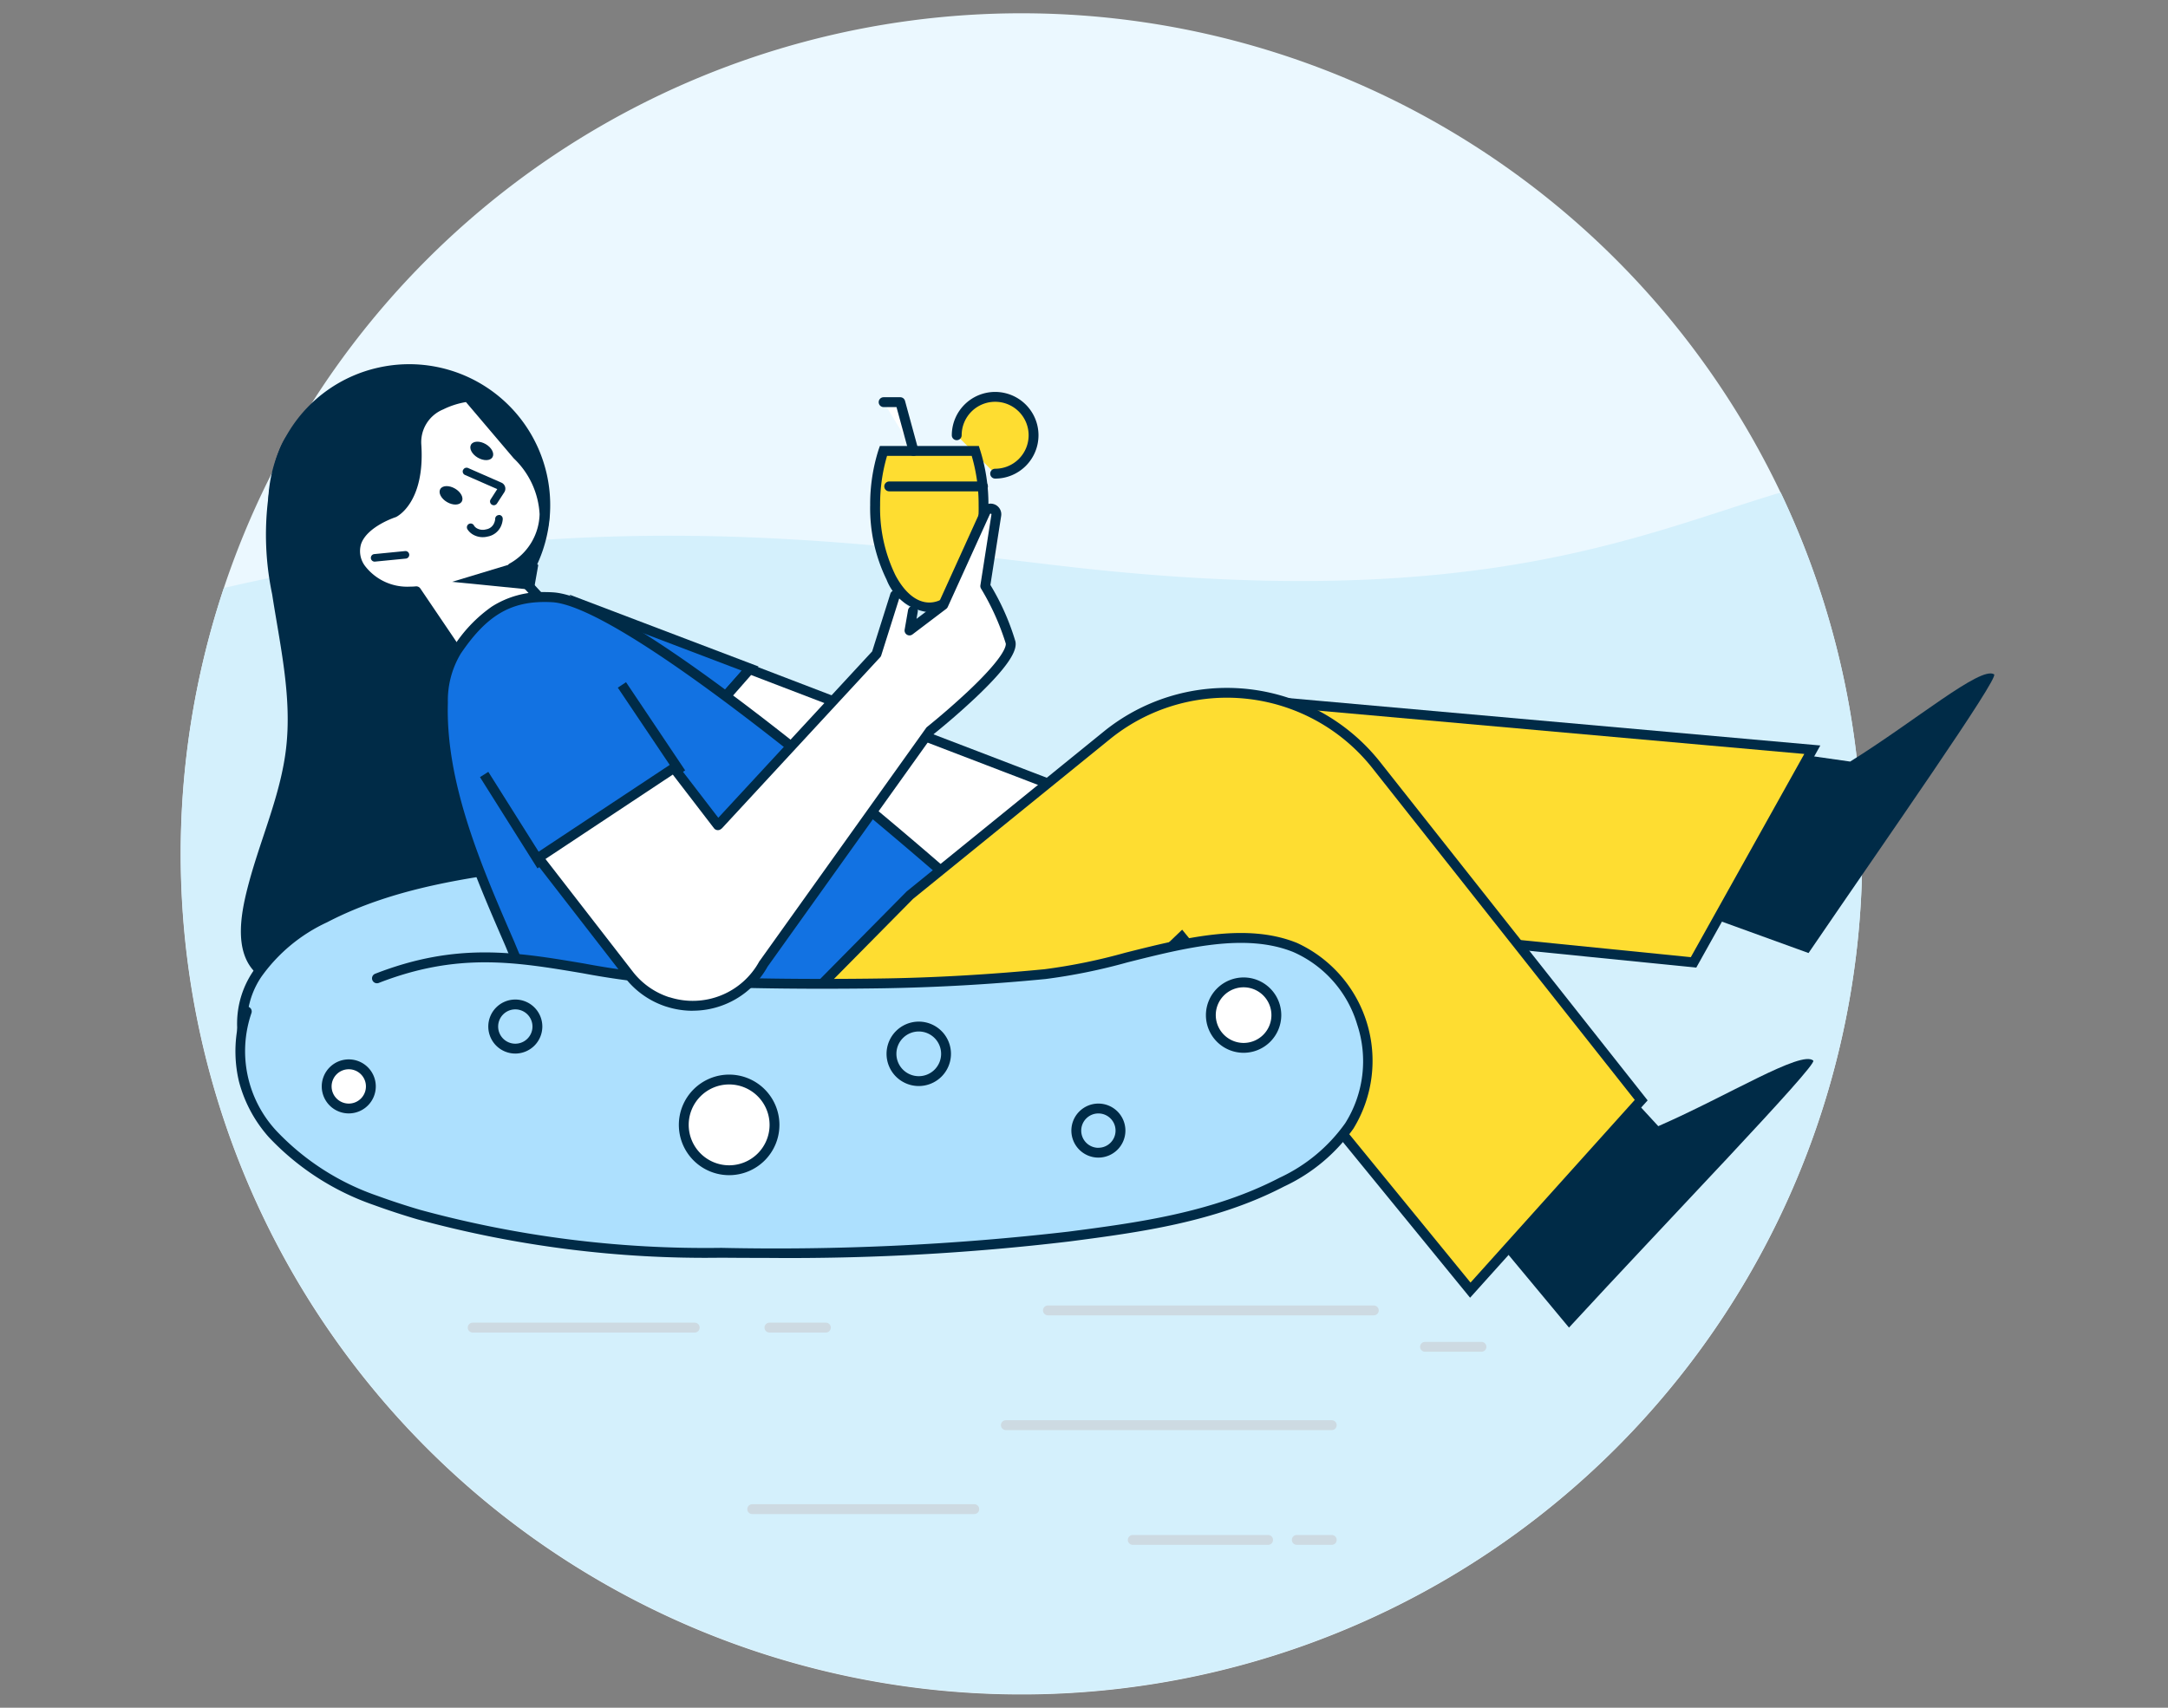 <svg xmlns="http://www.w3.org/2000/svg" width="132" height="104" viewBox="0 0 132 104">
    <rect x="0" y="0" width="132" height="104" fill="#808080" stroke="none"/>
    <defs>
        <clipPath id="sec64wk5ta">
            <path data-name="Rectangle 27177" transform="translate(-10036 -868)" style="fill:#cbcbcb" d="M0 0h132v104H0z"/>
        </clipPath>
        <clipPath id="3ergu9jzpb">
            <path data-name="Rectangle 27176" style="fill:none" d="M0 0h110.422v102.382H0z"/>
        </clipPath>
    </defs>
    <g data-name="Mask Group 24031" transform="translate(10036 868)" style="clip-path:url(#sec64wk5ta)">
        <g data-name="Group 29512">
            <g data-name="Group 29511" style="clip-path:url(#3ergu9jzpb)" transform="translate(-10025 -867.191)">
                <path data-name="Path 18380" d="M51.191 0A51.191 51.191 0 1 1 0 51.191 51.191 51.191 0 0 1 51.191 0" style="fill:#ebf8ff"/>
                <path data-name="Path 18381" d="M53.131 34.521c-14.7-1.768-29.464-3.447-50.5 1.4a51.188 51.188 0 1 0 94.79-5.814c-8.707 2.592-18.779 7.48-44.288 4.411" transform="translate(0 -.923)" style="fill:#d4f0fc"/>
                <path data-name="Path 18382" d="M6.272 47.089C5.787 49.3 4.9 51.428 4.3 53.624c-.466 1.72-1.07 4.315.474 5.678 2.191 1.934 12.407-6.052 12.976-6.146s2.738-10.829 2.738-10.829l1.4-7.947-11.537-8.432a2.984 2.984 0 0 0-2.68-.219c-1.084.4-1.409 1.178-1.753 2.212a17.632 17.632 0 0 0-.233 8.217c.482 3.122 1.218 6.269.847 9.407-.06.514-.15 1.021-.261 1.524" transform="translate(-.116 -.782)" style="fill:#002b47"/>
                <path data-name="Path 18383" d="M51.083 28.775a2.339 2.339 0 1 0-2.339-2.339" transform="translate(-1.493 -.738)" style="fill:#fedd31"/>
                <path data-name="Path 18198" d="M51.083 29.075a.3.3 0 0 1 0-.6 2.039 2.039 0 1 0-2.039-2.039.3.3 0 0 1-.6 0 2.639 2.639 0 1 1 2.639 2.639z" transform="translate(-1.493 -.738)" style="fill:#002b47"/>
                <path data-name="Path 18384" d="m35.46 41.052-2.854 3.226-6.954-6.955z" transform="translate(-.786 -1.144)" style="fill:#1272e2"/>
                <path data-name="Path 18200" d="m32.619 44.715-8.17-8.171 11.522 4.381zM26.854 38.1l5.739 5.739 2.355-2.662z" transform="translate(-.786 -1.144)" style="fill:#002b47"/>
                <path data-name="Path 18385" d="M5.708 32.507a8.584 8.584 0 1 0 6.5-10.254 8.564 8.564 0 0 0-6.5 10.254" transform="translate(-.168 -.675)" style="fill:#002b47"/>
                <path data-name="Path 18386" d="M9.382 70.012c-3.912-1.534-7.189-5.872-4.6-9.887A10.506 10.506 0 0 1 8.891 56.7c4.023-2.1 8.505-2.732 12.945-3.311A154.277 154.277 0 0 1 43.01 52.4c7.114.057 14.316.739 21.045 3.186 4.371 1.59 10.074 5.419 7.493 10.792A7.623 7.623 0 0 1 67.29 69.9c-7.233 2.816-14.954-.652-22.3-.958-3.9-.162-7.8-.19-11.7-.135a132.642 132.642 0 0 0-16.928 1.4 24.627 24.627 0 0 1-4.347.377 8.043 8.043 0 0 1-2.631-.572" transform="translate(-.118 -1.605)" style="fill:#ade0fe"/>
                <path data-name="Path 18203" d="M61 71.293a48.953 48.953 0 0 1-8.633-1.049 54.925 54.925 0 0 0-7.392-1c-2.6-.108-5.26-.16-8.138-.16-1.145 0-2.338.009-3.548.026A131.936 131.936 0 0 0 16.4 70.5l-.254.036a26.21 26.21 0 0 1-3.7.351c-.151 0-.3 0-.448-.008a8.293 8.293 0 0 1-2.73-.592 10.191 10.191 0 0 1-3.335-2.143 7.986 7.986 0 0 1-2.09-3.226 5.676 5.676 0 0 1 .679-4.959 10.691 10.691 0 0 1 4.226-3.529c4.2-2.188 8.9-2.8 13.045-3.343a140.961 140.961 0 0 1 18.572-1.005c.844 0 1.708 0 2.644.011 8.607.069 15.326 1.087 21.145 3.2a19.1 19.1 0 0 1 4.6 2.4 9.3 9.3 0 0 1 3.3 3.874 5.871 5.871 0 0 1-.245 4.929 7.978 7.978 0 0 1-4.42 3.673A17.344 17.344 0 0 1 61 71.293zM36.841 68.48c2.886 0 5.557.053 8.163.161a55.366 55.366 0 0 1 7.474 1.013A48.51 48.51 0 0 0 61 70.693a16.757 16.757 0 0 0 6.178-1.075 7.094 7.094 0 0 0 4.1-3.374 5.294 5.294 0 0 0 .23-4.442 8.718 8.718 0 0 0-3.1-3.615 18.5 18.5 0 0 0-4.457-2.323c-5.753-2.093-12.408-3.1-20.945-3.168-.934-.008-1.8-.011-2.639-.011a140.4 140.4 0 0 0-18.494 1c-4.1.535-8.74 1.141-12.845 3.28a10.12 10.12 0 0 0-4 3.322 5.094 5.094 0 0 0-.612 4.45 8.679 8.679 0 0 0 5.073 4.995 7.7 7.7 0 0 0 2.532.551c.139 0 .282.008.426.008a25.763 25.763 0 0 0 3.613-.345l.254-.036a132.526 132.526 0 0 1 16.966-1.4c1.22-.021 2.413-.03 3.561-.03z" transform="translate(-.118 -1.605)" style="fill:#002b47"/>
                <path data-name="Path 18387" d="m35.637 41.207 18.486 7.084-6.841 5.586-13.958-6.623-.929-2.36z" transform="translate(-.993 -1.263)" style="fill:#fff"/>
                <path data-name="Path 18205" d="M35.637 40.907a.3.3 0 0 1 .107.02l18.486 7.084a.3.3 0 0 1 .082.512l-6.841 5.586a.3.3 0 0 1-.318.039L33.2 47.525a.3.3 0 0 1-.151-.161L32.116 45a.3.3 0 0 1 .054-.308l3.242-3.687a.3.3 0 0 1 .225-.098zm17.9 7.479-17.812-6.825-2.983 3.393.818 2.08 13.679 6.491z" transform="translate(-.993 -1.263)" style="fill:#002b47"/>
                <path data-name="Path 18388" d="m102 58.5-7.669-2.78 2.89-9.92 7.318 1.041c3.966-2.468 7.957-5.848 8.763-5.311.322.213-6.507 9.948-11.3 16.974" transform="translate(-2.89 -1.271)" style="fill:#002b47"/>
                <path data-name="Path 18389" d="m64.227 42.859-1.2 13.136 31.017 3.118 7.23-12.952z" transform="translate(-1.931 -1.313)" style="fill:#fedd31"/>
                <path data-name="Path 18208" d="m63.955 42.533 37.807 3.37-7.552 13.528-31.51-3.168zm36.832 3.886L64.5 43.184l-1.147 12.542 30.525 3.069z" transform="translate(-1.931 -1.313)" style="fill:#002b47"/>
                <path data-name="Path 18390" d="M20.511 34.512a3.883 3.883 0 0 0 1.978-3.272 5.359 5.359 0 0 0-1.655-3.6l-3-3.542s-3.306.337-3.138 2.944c.216 3.35-1.366 4.1-1.366 4.1s-3.486 1.112-2.006 3.429c1.045 1.636 3.364 1.367 3.364 1.367l2.407 3.562a2.968 2.968 0 0 0 3.835-.119c2.251-1.67 1.35-2.955 1.35-2.955z" transform="translate(-.336 -.738)" style="fill:#fff"/>
                <path data-name="Path 18210" d="M18.877 40.438a3.125 3.125 0 0 1-1.984-.712.3.3 0 0 1-.047-.054l-2.312-3.421c-.061 0-.136.005-.221.005a3.821 3.821 0 0 1-3.244-1.522 2.089 2.089 0 0 1-.3-1.894c.457-1.265 2.2-1.89 2.443-1.973a1.975 1.975 0 0 0 .652-.719 5.377 5.377 0 0 0 .532-3.088 2.744 2.744 0 0 1 1.669-2.736A5.479 5.479 0 0 1 17.8 23.8a.3.3 0 0 1 .259.1l2.99 3.526a5.619 5.619 0 0 1 1.739 3.8 4.024 4.024 0 0 1-1.814 3.339l1.526 1.662a.3.3 0 0 1 .025.031c.044.062 1.04 1.544-1.417 3.368a3.731 3.731 0 0 1-2.231.812zM17.32 39.3a2.578 2.578 0 0 0 1.557.536 3.148 3.148 0 0 0 1.874-.694c1.864-1.383 1.37-2.394 1.29-2.53l-1.75-1.9a.3.3 0 0 1 .079-.468 3.544 3.544 0 0 0 1.82-3 5.07 5.07 0 0 0-1.553-3.382.3.3 0 0 1-.031-.031l-2.9-3.416a4.946 4.946 0 0 0-1.388.448 2.153 2.153 0 0 0-1.329 2.156c.227 3.513-1.464 4.359-1.536 4.394l-.038.015c-.017.005-1.708.559-2.089 1.615a1.5 1.5 0 0 0 .245 1.366 3.239 3.239 0 0 0 2.738 1.245 3.364 3.364 0 0 0 .338-.015.3.3 0 0 1 .283.13z" transform="translate(-.336 -.738)" style="fill:#002b47"/>
                <path data-name="Path 18391" d="M11.947 34.222a.23.23 0 0 0 .251.206l1.877-.184a.23.23 0 0 0-.045-.458l-1.877.184a.23.23 0 0 0-.206.251" transform="translate(-.366 -1.035)" style="fill-rule:evenodd;fill:#002b47"/>
                <path data-name="Path 18392" d="M19.931 31.517a.23.23 0 0 1 .229.232h-.231.231v.046a.99.99 0 0 1-.014.1 1.218 1.218 0 0 1-.1.321 1.1 1.1 0 0 1-.807.617 1.187 1.187 0 0 1-.948-.157 1.006 1.006 0 0 1-.218-.2.881.881 0 0 1-.054-.076L18 32.376v-.009l.206-.1-.206.1a.23.23 0 0 1 .409-.21v.006a.29.29 0 0 0 .024.036.592.592 0 0 0 .119.111.734.734 0 0 0 .593.085.637.637 0 0 0 .483-.364.807.807 0 0 0 .064-.2.6.6 0 0 0 .008-.063v-.016a.231.231 0 0 1 .232-.227" transform="translate(-.551 -.966)" style="fill-rule:evenodd;fill:#002b47"/>
                <path data-name="Path 18393" d="M17.741 28.685a.23.23 0 0 1 .3-.118l2.034.893a.4.4 0 0 1 .174.581l-.444.684a.23.23 0 1 1-.386-.25l.4-.623-1.967-.863a.23.23 0 0 1-.118-.3" transform="translate(-.543 -.875)" style="fill-rule:evenodd;fill:#002b47"/>
                <path data-name="Path 18394" d="M19.131 27.063c.361.21.546.566.413.794s-.533.241-.894.031-.547-.566-.414-.794.534-.241.895-.031" transform="translate(-.557 -.825)" style="fill:#002b47"/>
                <path data-name="Path 18395" d="M17.2 29.854c.362.21.546.566.413.794s-.533.241-.894.031-.547-.566-.414-.794.534-.241.895-.031" transform="translate(-.498 -.91)" style="fill:#002b47"/>
                <path data-name="Path 18396" d="m21.681 36.146-1.24-1.486-3.393 1.026z" transform="translate(-.522 -1.062)" style="fill:#002b47"/>
                <path data-name="Path 18397" d="M24.744 66.259a66.2 66.2 0 0 1-4.2-8.468C18.595 53.3 16.328 48.1 16.478 43.1a5.9 5.9 0 0 1 .833-3.139c1.539-2.28 3.1-3.43 5.842-3.268C28.44 37 48.495 54.831 48.495 54.831l-6.422 5.351S33.279 75 30.392 72.755a24.078 24.078 0 0 1-5.648-6.5" transform="translate(-.505 -1.124)" style="fill:#1272e2"/>
                <path data-name="Path 18218" d="M31.085 73.286a1.394 1.394 0 0 1-.877-.295 24.316 24.316 0 0 1-5.72-6.575 66.6 66.6 0 0 1-4.217-8.507l-.027-.062c-1.977-4.553-4.218-9.713-4.066-14.76a6.108 6.108 0 0 1 .884-3.3 8.687 8.687 0 0 1 2.383-2.527 5.7 5.7 0 0 1 3.211-.888c.167 0 .34.005.515.016 2.255.133 7.242 3.245 14.822 9.251a279.33 279.33 0 0 1 10.7 8.965l.26.232L42.3 60.38c-.24.4-2.055 3.409-4.212 6.381a39.059 39.059 0 0 1-3.644 4.439c-1.392 1.4-2.491 2.086-3.359 2.086zm-8.43-36.31c-2.137 0-3.566.883-5.1 3.151a5.542 5.542 0 0 0-.781 2.98c-.148 4.913 2.065 10.007 4.017 14.5l.027.062A66.112 66.112 0 0 0 25 66.1a23.729 23.729 0 0 0 5.577 6.417.8.8 0 0 0 .508.168c1.71 0 4.82-3.934 6.522-6.278a94.66 94.66 0 0 0 4.208-6.379l.026-.044 6.193-5.16c-1.1-.971-5.54-4.85-10.416-8.713C28.3 38.729 24.6 37.076 23.135 36.99a7.874 7.874 0 0 0-.48-.014z" transform="translate(-.505 -1.124)" style="fill:#002b47"/>
                <path data-name="Path 18398" d="m19.06 47.649 3.338 5.3 8.486-5.632-3.432-5.117" transform="translate(-.584 -1.293)" style="fill:#1272e2"/>
                <path data-name="Path 18220" d="m22.308 53.369-3.5-5.559.508-.32 3.175 5.04 7.979-5.3-3.27-4.867.5-.334 3.6 5.371z" transform="translate(-.584 -1.293)" style="fill:#002b47"/>
                <path data-name="Path 18399" d="m87.026 82.054-5.558-6.685 8.232-8.582 2.761 3c4.28-1.87 8.716-4.64 9.437-3.993.288.258-9.117 10-14.874 16.26" transform="translate(-2.496 -2.013)" style="fill:#002b47"/>
                <path data-name="Path 18400" d="m79.516 79.068 10.4-11.573-16.126-20.4a11.6 11.6 0 0 0-16.407-1.815l-12 9.738L32.4 68.167a8.979 8.979 0 0 0 14.7 3.589l14.843-14.2z" transform="translate(-.993 -1.308)" style="fill:#fedd31"/>
                <path data-name="Path 18223" d="M79.5 79.529 61.916 58 47.308 71.972a9.206 9.206 0 0 1-6.386 2.578 9.335 9.335 0 0 1-5.3-1.639 9.176 9.176 0 0 1-3.508-4.647l-.06-.176 13.141-13.3 12-9.738a11.9 11.9 0 0 1 16.832 1.861l16.283 20.6zM61.97 57.116l17.557 21.491 10-11.125L73.555 47.28a11.3 11.3 0 0 0-15.983-1.767l-11.988 9.728-12.843 13a8.569 8.569 0 0 0 3.218 4.172 8.858 8.858 0 0 0 4.962 1.534 8.609 8.609 0 0 0 5.971-2.411z" transform="translate(-.993 -1.308)" style="fill:#002b47"/>
                <path data-name="Path 18401" d="M12.066 60.548c7.233-2.816 11.645-.133 18.99.173 3.9.162 7.8.19 11.7.135 3.338-.047 6.672-.246 9.993-.566 4.595-.443 10.737-3.435 15.219-1.621a7.6 7.6 0 0 1 3.3 10.868 10.506 10.506 0 0 1-4.112 3.426c-4.022 2.1-8.505 2.732-12.945 3.311a154.269 154.269 0 0 1-21.174.992 67.2 67.2 0 0 1-18.408-2.322q-1.329-.39-2.638-.865c-4.371-1.59-9.754-5.363-7.855-11.5" transform="translate(-.115 -1.78)" style="fill:#ade0fe"/>
                <path data-name="Path 18225" d="M35.767 77.577q-1.4 0-2.733-.012a66.652 66.652 0 0 1-18.49-2.334c-.9-.263-1.791-.556-2.656-.871a15.933 15.933 0 0 1-6.4-4.13 8.224 8.224 0 0 1-1.829-3.418 8 8 0 0 1 .193-4.323.3.3 0 1 1 .573.177 7.134 7.134 0 0 0 1.516 7.17 15.33 15.33 0 0 0 6.154 3.96c.853.31 1.734.6 2.62.859a66.08 66.08 0 0 0 18.326 2.31 154.833 154.833 0 0 0 21.133-.989c4.1-.535 8.741-1.141 12.845-3.28a10.12 10.12 0 0 0 4-3.322 7.088 7.088 0 0 0 .733-6 7.01 7.01 0 0 0-3.89-4.423c-2.913-1.179-6.565-.261-10.1.627a35.188 35.188 0 0 1-4.981 1.014 122.6 122.6 0 0 1-10.018.567c-4.25.06-8.084.016-11.72-.135a49.714 49.714 0 0 1-6.46-.784c-4.078-.687-7.6-1.281-12.408.591a.3.3 0 1 1-.218-.559c4.962-1.932 8.56-1.325 12.725-.623a49.233 49.233 0 0 0 6.386.776c3.625.151 7.448.195 11.686.135 3.185-.044 6.539-.234 9.969-.565a34.785 34.785 0 0 0 4.892-1c3.625-.912 7.374-1.854 10.469-.6A7.9 7.9 0 0 1 71.52 69.7a10.69 10.69 0 0 1-4.226 3.529c-4.2 2.188-8.9 2.8-13.045 3.343a143.9 143.9 0 0 1-18.482 1.005z" transform="translate(-.115 -1.78)" style="fill:#002b47"/>
                <path data-name="Path 18402" d="M49.718 27.494a10.576 10.576 0 0 1 .5 3.3c0 3.442-1.477 6.232-3.3 6.232s-3.3-2.79-3.3-6.232a10.576 10.576 0 0 1 .5-3.3z" transform="translate(-1.337 -.842)" style="fill:#fedd31"/>
                <path data-name="Path 18227" d="M43.909 27.194h6.026L50 27.4a10.92 10.92 0 0 1 .518 3.39 9.918 9.918 0 0 1-1 4.547 3.133 3.133 0 0 1-2.6 1.985 3.132 3.132 0 0 1-2.6-1.985 9.92 9.92 0 0 1-1-4.547 10.92 10.92 0 0 1 .518-3.39zm5.589.6h-5.152a10.448 10.448 0 0 0-.423 3 9.316 9.316 0 0 0 .931 4.266c.569 1.074 1.3 1.666 2.067 1.666s1.5-.592 2.068-1.666a9.314 9.314 0 0 0 .932-4.266 10.448 10.448 0 0 0-.421-3z" transform="translate(-1.337 -.842)" style="fill:#002b47"/>
                <path data-name="Path 18403" d="m45.272 37.343-.209 1.2 2.056-1.558 2.566-5.651a.349.349 0 0 1 .663.2l-.672 4.306a15.4 15.4 0 0 1 1.542 3.439c.25 1.265-4.9 5.375-4.9 5.375l-10.13 14.175-.011.011a4.916 4.916 0 0 1-5.807 2.328l-.03-.008a4.9 4.9 0 0 1-2.368-1.66l-5.51-7.11 8.258-5.468L33.4 50.4l.042-.031 9.617-10.4 1.131-3.578" transform="translate(-.688 -.954)" style="fill:#fff"/>
                <path data-name="Path 18229" d="M31.863 61.7a5.234 5.234 0 0 1-1.575-.243l-.022-.006-.018-.005a5.2 5.2 0 0 1-2.513-1.767l-5.51-7.11a.3.3 0 0 1 .072-.434l8.258-5.468a.3.3 0 0 1 .4.067l2.467 3.213 9.368-10.132L43.9 36.3a.3.3 0 0 1 .572.181l-1.13 3.579a.3.3 0 0 1-.066.113l-9.617 10.4a.3.3 0 0 1-.041.037l-.042.031a.3.3 0 0 1-.417-.058l-2.507-3.266-7.752 5.14 5.312 6.855a4.6 4.6 0 0 0 2.215 1.561l.021.005h.016a4.616 4.616 0 0 0 5.45-2.178.3.3 0 0 1 .044-.06l10.118-14.165a.3.3 0 0 1 .057-.06 45.897 45.897 0 0 0 2.527-2.2c2.273-2.147 2.285-2.778 2.264-2.883a15.213 15.213 0 0 0-1.506-3.344.3.3 0 0 1-.038-.2l.672-4.306a.05.05 0 0 0-.026-.052.048.048 0 0 0-.038 0 .049.049 0 0 0-.029.026l-2.566 5.651a.3.3 0 0 1-.092.115l-2.056 1.558a.3.3 0 0 1-.477-.291l.209-1.2a.3.3 0 0 1 .591.1l-.078.444 1.387-1.051 2.534-5.582a.649.649 0 0 1 1.233.369l-.655 4.2a14.741 14.741 0 0 1 1.524 3.441c.081.409-.084 1.211-2.444 3.438a44.27 44.27 0 0 1-2.529 2.2L36.432 59l-.009.012a5.213 5.213 0 0 1-4.56 2.684z" transform="translate(-.688 -.954)" style="fill:#002b47"/>
                <path data-name="Path 18404" d="m45.976 27.4-.81-2.97h-1.013" transform="translate(-1.353 -.748)" style="fill:#fff"/>
                <path data-name="Path 18231" d="M45.976 27.7a.3.3 0 0 1-.289-.221l-.75-2.749h-.784a.3.3 0 0 1 0-.6h1.013a.3.3 0 0 1 .289.221l.81 2.97a.3.3 0 0 1-.29.379z" transform="translate(-1.353 -.748)" style="fill:#002b47"/>
                <path data-name="Path 18405" d="M64.707 62.876a1.993 1.993 0 1 0 1.993-1.994 1.994 1.994 0 0 0-1.994 1.994" transform="translate(-1.983 -1.865)" style="fill:#ade0fe"/>
                <path data-name="Path 18406" d="M64.707 62.876a1.993 1.993 0 1 0 1.993-1.994 1.994 1.994 0 0 0-1.993 1.994z" transform="translate(-1.983 -1.865)" style="fill:#fff"/>
                <path data-name="Path 18233 - Outline" d="M66.7 60.582a2.294 2.294 0 1 1-2.294 2.294 2.3 2.3 0 0 1 2.294-2.294zm0 3.988a1.694 1.694 0 1 0-1.694-1.694A1.7 1.7 0 0 0 66.7 64.57z" transform="translate(-1.983 -1.865)" style="fill:#002b47"/>
                <path data-name="Path 18407" d="M56.254 70.151a1.345 1.345 0 1 0 1.346-1.345 1.346 1.346 0 0 0-1.345 1.345" transform="translate(-1.724 -2.108)" style="fill:#ade0fe"/>
                <path data-name="Path 18235" d="M57.6 68.506a1.645 1.645 0 1 1-1.645 1.645 1.647 1.647 0 0 1 1.645-1.645zm0 2.691a1.045 1.045 0 1 0-1.045-1.045A1.046 1.046 0 0 0 57.6 71.2z" transform="translate(-1.724 -2.108)" style="fill:#002b47"/>
                <path data-name="Path 18408" d="M44.646 65.318a1.661 1.661 0 1 0 1.661-1.661 1.661 1.661 0 0 0-1.661 1.661" transform="translate(-1.368 -1.95)" style="fill:#ade0fe"/>
                <path data-name="Ellipse 5483" d="M1.661-.3A1.961 1.961 0 1 1-.3 1.661 1.964 1.964 0 0 1 1.661-.3zm0 3.323A1.361 1.361 0 1 0 .3 1.661a1.363 1.363 0 0 0 1.361 1.362z" transform="translate(43.278 61.707)" style="fill:#002b47"/>
                <path data-name="Path 18409" d="M31.6 69.748a2.761 2.761 0 1 0 2.762-2.762 2.762 2.762 0 0 0-2.762 2.762" transform="translate(-.968 -2.052)" style="fill:#ade0fe"/>
                <path data-name="Path 18410" d="M31.6 69.748a2.761 2.761 0 1 0 2.762-2.762 2.762 2.762 0 0 0-2.762 2.762z" transform="translate(-.968 -2.052)" style="fill:#fff"/>
                <path data-name="Path 18238 - Outline" d="M34.363 66.686a3.062 3.062 0 1 1-3.063 3.062 3.065 3.065 0 0 1 3.063-3.062zm0 5.523a2.462 2.462 0 1 0-2.463-2.461 2.464 2.464 0 0 0 2.463 2.461z" transform="translate(-.968 -2.052)" style="fill:#002b47"/>
                <path data-name="Path 18411" d="M19.631 63.614a1.345 1.345 0 1 0 1.345-1.345 1.346 1.346 0 0 0-1.345 1.345" transform="translate(-.601 -1.908)" style="fill:#ade0fe"/>
                <path data-name="Path 18240" d="M20.976 65.26a1.645 1.645 0 1 1 1.645-1.645 1.647 1.647 0 0 1-1.645 1.645zm0-2.691a1.045 1.045 0 1 0 1.045 1.045 1.047 1.047 0 0 0-1.045-1.045z" transform="translate(-.601 -1.908)" style="fill:#002b47"/>
                <path data-name="Path 18412" d="M9.171 67.375a1.345 1.345 0 1 0 1.345-1.345 1.346 1.346 0 0 0-1.345 1.345" transform="translate(-.281 -2.023)" style="fill:#ade0fe"/>
                <path data-name="Path 18413" d="M9.171 67.375a1.345 1.345 0 1 0 1.345-1.345 1.346 1.346 0 0 0-1.345 1.345z" transform="translate(-.281 -2.023)" style="fill:#fff"/>
                <path data-name="Path 18242 - Outline" d="M10.516 65.73a1.645 1.645 0 1 1-1.645 1.645 1.647 1.647 0 0 1 1.645-1.645zm0 2.691a1.045 1.045 0 1 0-1.045-1.045 1.046 1.046 0 0 0 1.045 1.045z" transform="translate(-.281 -2.023)" style="fill:#002b47"/>
                <path data-name="Line 1245" transform="translate(43.14 28.813)" style="fill:#fedd31" d="M5.71 0H0"/>
                <path data-name="Line 1222" d="M5.71.3H0A.3.3 0 0 1-.3 0 .3.3 0 0 1 0-.3h5.71a.3.3 0 0 1 .3.3.3.3 0 0 1-.3.3z" transform="translate(43.14 28.813)" style="fill:#002b47"/>
                <path data-name="Line 1223" d="M13.519.3H0A.3.3 0 0 1-.3 0 .3.3 0 0 1 0-.3h13.519a.3.3 0 0 1 .3.3.3.3 0 0 1-.3.3z" transform="translate(17.78 80.041)" style="fill:#cddae2"/>
                <path data-name="Line 1224" d="M13.519.3H0A.3.3 0 0 1-.3 0 .3.3 0 0 1 0-.3h13.519a.3.3 0 0 1 .3.3.3.3 0 0 1-.3.3z" transform="translate(34.8 91.096)" style="fill:#cddae2"/>
                <path data-name="Line 1225" d="M3.436.3H0A.3.3 0 0 1-.3 0 .3.3 0 0 1 0-.3h3.436a.3.3 0 0 1 .3.3.3.3 0 0 1-.3.3z" transform="translate(35.848 80.041)" style="fill:#cddae2"/>
                <path data-name="Line 1226" d="M3.436.3H0A.3.3 0 0 1-.3 0 .3.3 0 0 1 0-.3h3.436a.3.3 0 0 1 .3.3.3.3 0 0 1-.3.3z" transform="translate(75.764 81.211)" style="fill:#cddae2"/>
                <path data-name="Line 1227" d="M19.841.3H0A.3.3 0 0 1-.3 0 .3.3 0 0 1 0-.3h19.841a.3.3 0 0 1 .3.3.3.3 0 0 1-.3.3z" transform="translate(50.243 85.982)" style="fill:#cddae2"/>
                <path data-name="Line 1228" d="M8.239.3H0A.3.3 0 0 1-.3 0 .3.3 0 0 1 0-.3h8.239a.3.3 0 0 1 .3.3.3.3 0 0 1-.3.3z" transform="translate(57.97 92.971)" style="fill:#cddae2"/>
                <path data-name="Line 1229" d="M2.129.3H0A.3.3 0 0 1-.3 0 .3.3 0 0 1 0-.3h2.129a.3.3 0 0 1 .3.3.3.3 0 0 1-.3.3z" transform="translate(67.956 92.971)" style="fill:#cddae2"/>
                <path data-name="Line 1230" d="M19.841.3H0A.3.3 0 0 1-.3 0 .3.3 0 0 1 0-.3h19.841a.3.3 0 0 1 .3.3.3.3 0 0 1-.3.3z" transform="translate(52.804 78.994)" style="fill:#cddae2"/>
            </g>
        </g>
    </g>
</svg>
